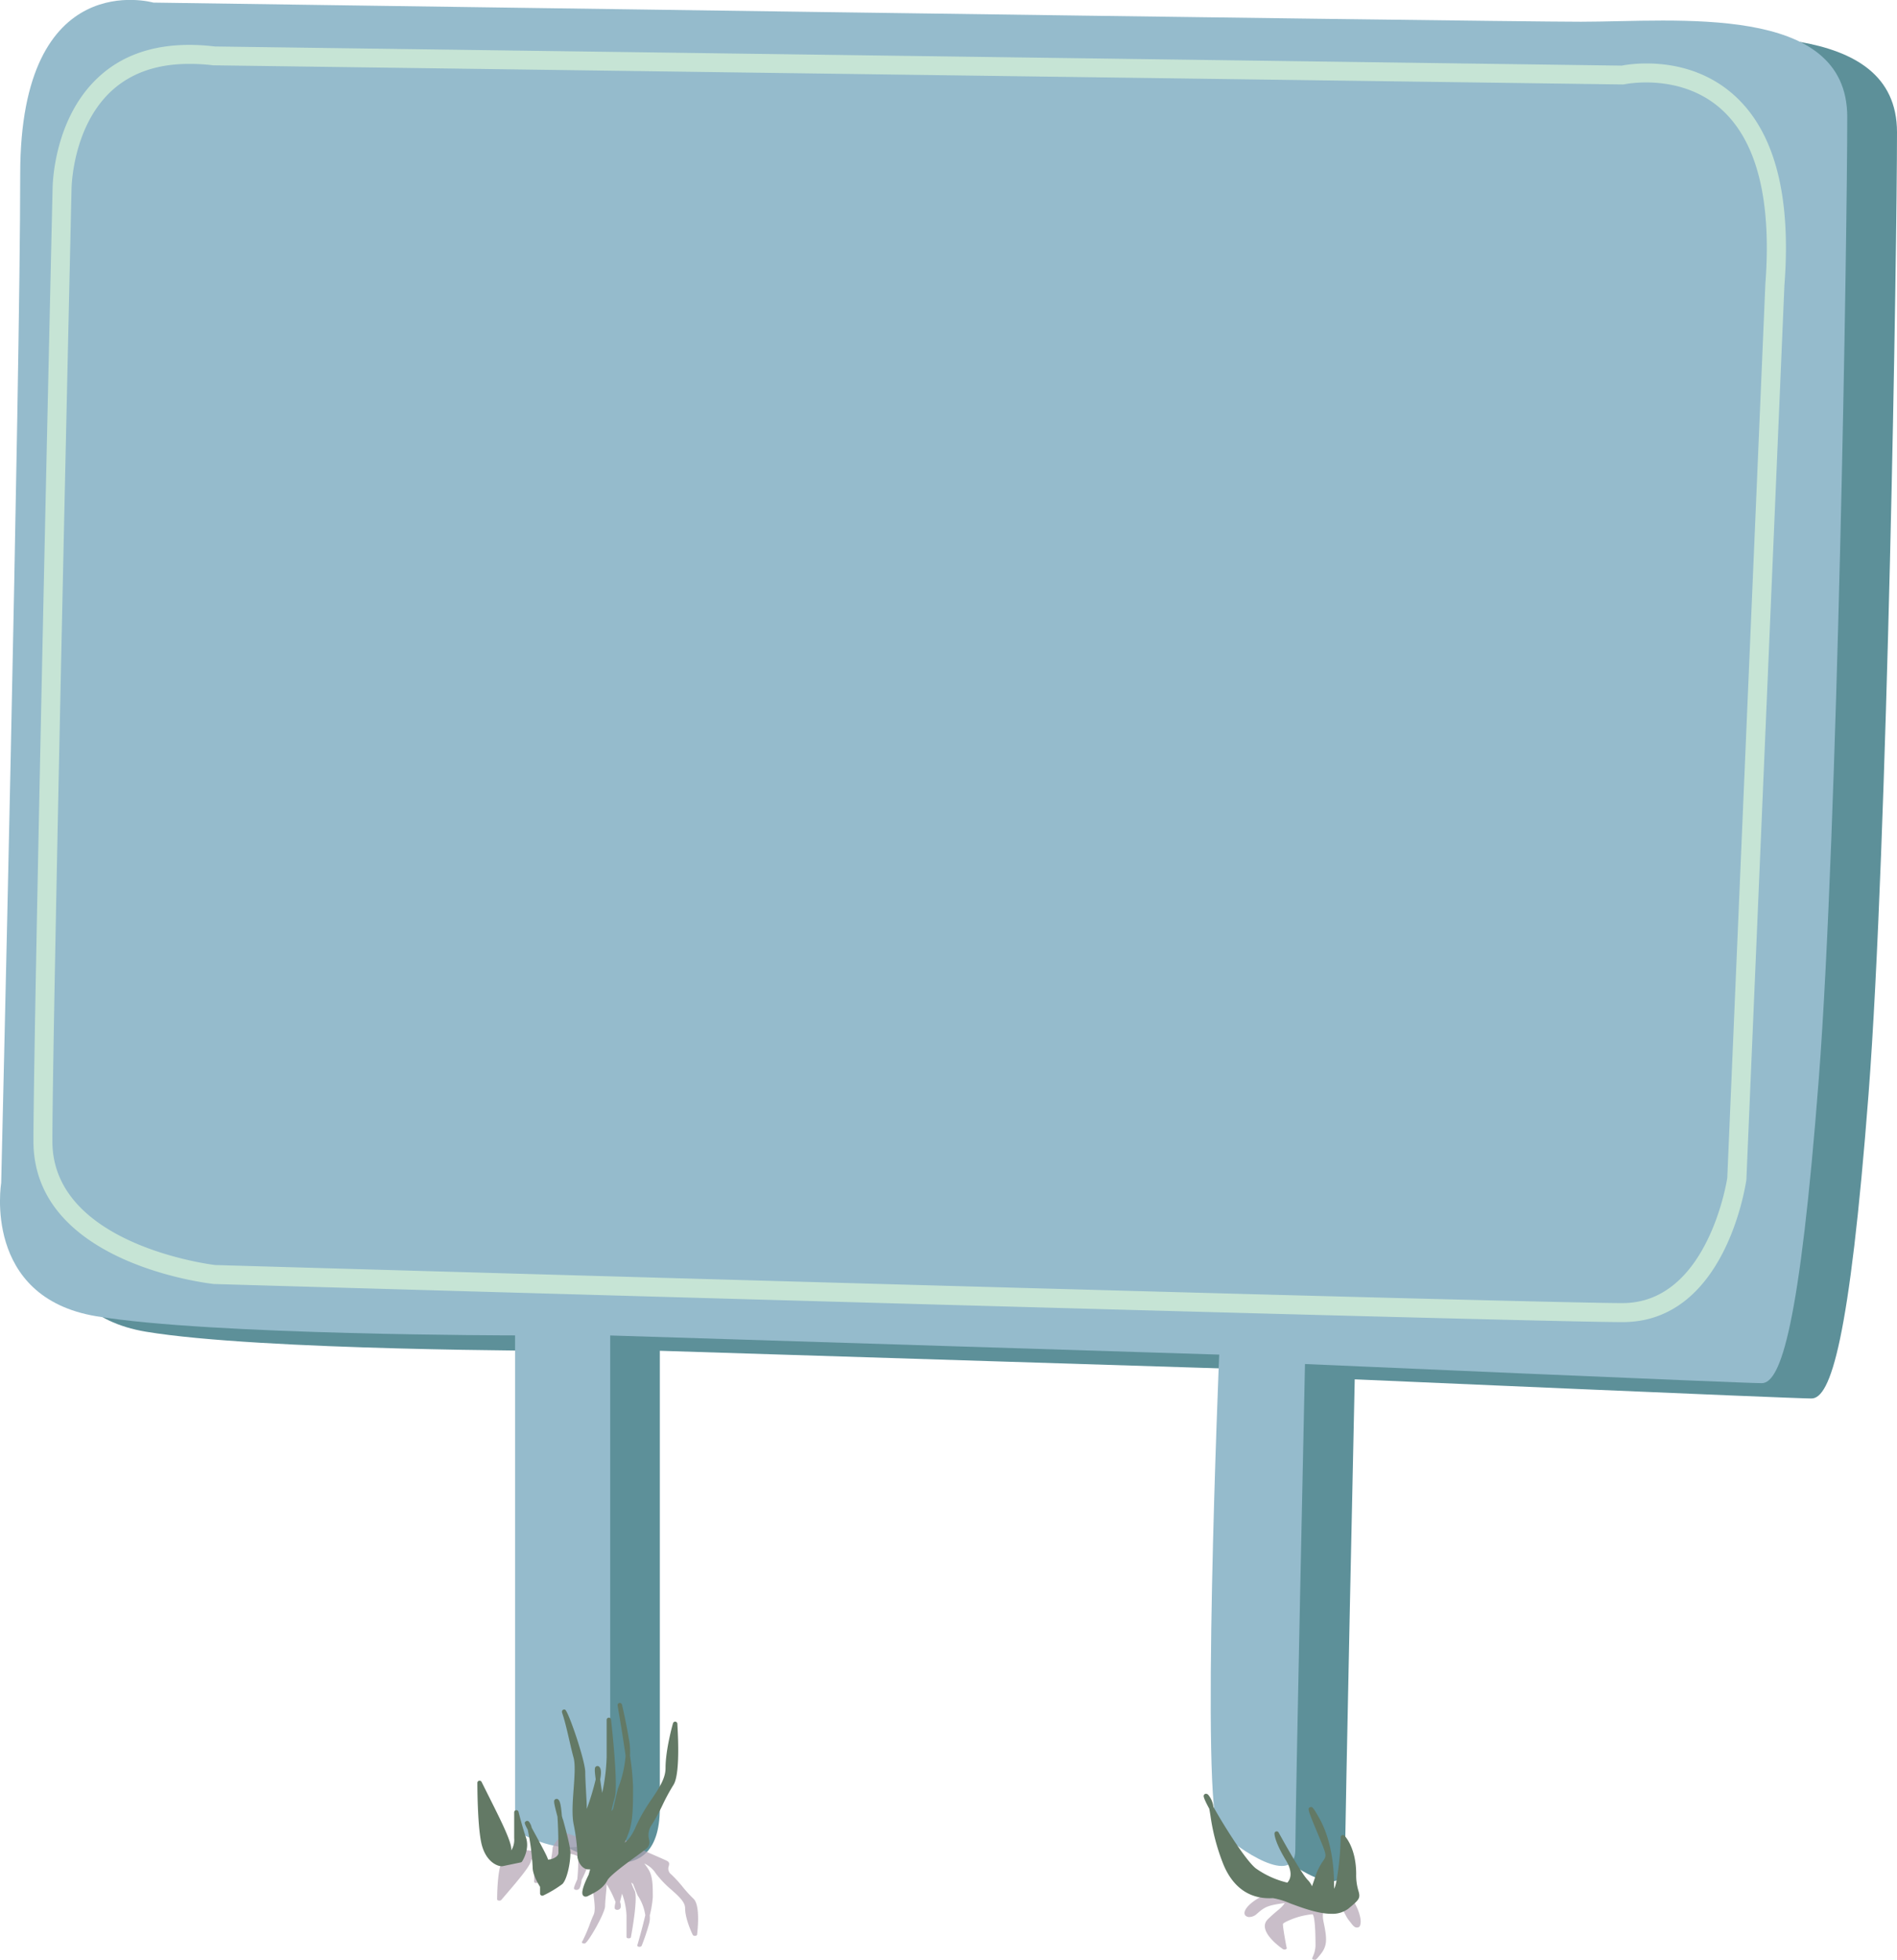 <svg xmlns="http://www.w3.org/2000/svg" viewBox="0 0 495.7 511.88"><defs><style>.cls-1{fill:#5d9099;}.cls-2{fill:#95bbcc;}.cls-3{fill:#c6e4d5;}.cls-4,.cls-7{fill:#b2a3b2;}.cls-4,.cls-6{opacity:0.7;}.cls-5{fill:#637965;}</style></defs><title>資產 6</title><g id="圖層_2" data-name="圖層 2"><g id="圖層_1-2" data-name="圖層 1"><path class="cls-1" d="M354,360.29s114.38,5,119.35,5,9.95-14.92,14.92-79.57S495.7,64.38,495.7,34.55,451,9.68,426.08,9.68s-373-5-373-5S18.28-5.24,18.28,49.47s-5,263.57-5,263.57-5,29.84,24.87,34.81,109.41,5,109.41,5v129.3s24.86,14.92,24.86-9.95V352.83l159.14,5s-5,119.35,0,124.33,19.89,14.92,19.89,5S354,360.29,354,360.29Z"/><path class="cls-2" d="M341,356.29s114.38,5,119.35,5,9.95-14.92,14.92-79.57S482.7,60.38,482.7,30.55,438,5.68,413.08,5.68s-373-5-373-5S5.28-9.24,5.28,45.47.31,309,.31,309s-5,29.84,24.87,34.81,109.41,5,109.41,5v129.3s24.86,14.92,24.86-9.95V348.83l159.14,5s-5,119.35,0,124.33,19.89,14.92,19.89,5S341,356.29,341,356.29Z"/><path class="cls-3" d="M424,345.34c-24.62,0-364.65-9.85-368.08-9.95-2.12-.23-47.18-5.6-47.18-37.3,0-29.52,4.93-246.52,5-248.71,0-.71.14-18.78,12.54-29.72,7.38-6.52,17.43-9,29.9-7.52l367.61,5c2.36-.47,17.2-2.82,28.94,7.37,10.83,9.38,15.39,26.21,13.55,50l-9.94,233.65C456.08,309.9,450.72,345.34,424,345.34ZM49.39,16.69c-8.14,0-14.79,2.24-19.85,6.7C18.82,32.86,18.69,49.27,18.69,49.44c-.05,2.24-5,219.18-5,248.65,0,27.26,42.12,32.3,42.55,32.34,3.22.09,343.18,9.94,367.73,9.94,22.4,0,27.33-32.36,27.38-32.68L461.3,74.2C463,52,459,36.53,449.45,28.23,438.79,19,424.68,22,424.54,22l-.28.06H424l-368.29-5A51.21,51.21,0,0,0,49.39,16.69Z"/><path class="cls-4" d="M354.73,503.47c-.71.09-1.1-.39-1.78-1.27l-.48-.61a8.38,8.38,0,0,1-.88-1.42c-.48-.9-1.21-2.25-1.94-2.43a.39.39,0,0,0-.26,0,11.25,11.25,0,0,1-1.23.26c-1.56.27-3,.52-2.31,4,1,4.67,1,6.39-1,8.75-1,1.21-1,1.23-1.57,1.11s-.4-.37-.23-.77a7.56,7.56,0,0,0,.7-2.77c0-6.27-.42-8-.77-8.31a19.38,19.38,0,0,0-5.74,1.43c-1.56.63-2,1-2,1.17,0,1.11.95,6.19,1,6.24s-.11.29-.34.35a.85.85,0,0,1-.67-.09c-.29-.19-7-4.78-3.91-7.82.79-.78,1.65-1.52,2.41-2.17a10.29,10.29,0,0,0,2-2,5.32,5.32,0,0,0-.9.08c-3.62.53-4.5,1-6.4,2.71a3,3,0,0,1-2.07.83,1.4,1.4,0,0,1-1-.48c-.43-.6-.11-1.91,2.19-3.61,4-3,9-3,13-3s10.41.55,10.69.57a.8.8,0,0,1,.32.1c2.08,1.23,4,5.36,4,7.66C355.49,502.93,355.37,503.38,354.73,503.47Z"/><path class="cls-5" d="M355,494a13.87,13.87,0,0,1-.62-4.47c0-6.91-2.93-9.92-3.06-10.05a.58.58,0,0,0-.63-.12.59.59,0,0,0-.36.53,72.32,72.32,0,0,1-.95,10.51,15.05,15.05,0,0,1-.7,2.94,5.51,5.51,0,0,1-.08-.92c0-7-1.36-13.13-3.93-17.63-1.54-2.69-1.8-3-2.38-2.71s-.7.34,2,6.76c.46,1.12.92,2.23,1.31,3.19,1.07,2.69.89,2.95.13,4.07a15,15,0,0,0-2.07,4.21c-.34,1-.62,1.84-.82,2.39a5.54,5.54,0,0,0-1.12-1.65c-1.84-1.85-7.55-12.29-7.61-12.4a.58.58,0,0,0-1.08.28c0,.21.08,2.22,3,7,2.16,3.6.85,5.33.35,5.82a23.65,23.65,0,0,1-8.18-3.69c-2.57-1.93-8.44-11.26-11.13-16.11a6,6,0,0,0-1.33-3.11.81.81,0,0,0-.8-.28.64.64,0,0,0-.41.49c-.07.38.51,1.66,1.46,3.4q.17.88.33,1.95a54.85,54.85,0,0,0,3.29,12.41c1.72,4.3,5.35,9.36,12.84,9h.22a19.24,19.24,0,0,1,4.4,1.34c3.29,1.22,7.39,2.74,10.83,2.74a6.9,6.9,0,0,0,4.41-1.32C355.16,496.22,355.52,495.85,355,494Z"/><g class="cls-6"><path class="cls-7" d="M182.15,505.33c0,.17-.24.3-.52.32a.65.65,0,0,1-.61-.25c-.08-.17-2-4.1-2-7,0-1.58-1.63-3.05-3.52-4.74a27.57,27.57,0,0,1-4.14-4.32,6.77,6.77,0,0,0-3-2.58,14.64,14.64,0,0,1,1.22,1.76c1,1.78,1,4.08,1,7a27.25,27.25,0,0,1-.79,4.78,6.2,6.2,0,0,1-.18,2.18,54.79,54.79,0,0,1-1.94,5.77.66.66,0,0,1-.68.25c-.31,0-.5-.21-.45-.39s1.23-4.19,2.08-7.84a12.57,12.57,0,0,0-2-5.19s0,0,0,0c-.21-.5-.69-1.66-1.21-3l-.47-.35a17.94,17.94,0,0,0,.86,2.05c1,1.75-.74,11.15-.94,12.22,0,.18-.29.31-.6.3s-.55-.16-.55-.34v-5.75a19.08,19.08,0,0,0-1.16-5.58c-.05.19-.1.4-.16.62-.12.49-.26,1-.37,1.53.32,1,.29,1.65-.21,1.95a1,1,0,0,1-.78.09c-.46-.14-.55-.38-.18-2a27.7,27.7,0,0,0-1.93-4c-.12-.22-.25-.44-.4-.66,0,.79-.11,1.74-.21,2.87s-.19,2.15-.19,2.85c0,1.77-4.42,9.52-5.27,9.74a.93.93,0,0,1-.62-.06c-.29-.16-.19-.34,0-.59a40.9,40.9,0,0,0,1.91-4.44c.32-.84.64-1.67,1-2.43.46-1.08.23-2.87,0-4.77s-.51-4.06,0-5.56a17.9,17.9,0,0,0,.95-5.11.31.31,0,0,1,0-.08,3,3,0,0,1,2.7-1.83h.26l.35,0-.4-.84c-2.28-2.73-1.61-3.14-1.39-3.27a1.21,1.21,0,0,1,.6-.14,2.38,2.38,0,0,1,.63.1c2,.59,4,1.2,5.07,2.45.6.71,5,2.65,7.7,3.81,1.57.69,2.47,1.08,2.79,1.27.6.36.48.83.36,1.29a1.89,1.89,0,0,0,.68,2.22,32.81,32.81,0,0,1,2.93,3.19,32.85,32.85,0,0,0,2.85,3.13C183.07,497.69,182.25,504.55,182.15,505.33Z"/><path class="cls-7" d="M152,491c-.27,2.16-.68,2.4-.87,2.52a1,1,0,0,1-.81.08c-.51-.17-.51-.37.53-2.71a50,50,0,0,0,.25-5.66c0-.32-.52-.57-.84-.69a5.34,5.34,0,0,0-1.88-.34c-.15.41-1,1.35-3,3.57-.44.47-.91,1-1.27,1.39a2.18,2.18,0,0,1-.67.91.94.94,0,0,1-.86.07c-.38-.17-.47-.21.5-1.3a22.56,22.56,0,0,0,1.3-5.91c0-1.1,1.52-2.59,1.92-3v-1c0-.12.11-.23.28-.3a1,1,0,0,1,.3-.05.75.75,0,0,1,.26,0,37.11,37.11,0,0,1,5,1.79c1.18.7,2.1,3.18,2.1,4.84,0,.93-1,3.15-1.89,5.11Z"/><path class="cls-7" d="M140.7,491.59a.63.63,0,0,1-.63.26c-.29,0-.51-.17-.51-.34v-4a2.27,2.27,0,0,0-.75-1.89.63.63,0,0,0,0,.16c0,1.14-2.31,4-4.88,7.05L131,496.26a.72.72,0,0,1-.65.18c-.26,0-.45-.17-.45-.33s0-6.39,1-9.26a5.74,5.74,0,0,1,5.38-3.73h.12l4.81.57a.66.66,0,0,1,.37.15c.09.07,2.07,1.88,1,3.75C141.67,489.29,140.71,491.57,140.7,491.59Z"/></g><path class="cls-5" d="M177,450.23a.59.59,0,0,0-.52-.53.6.6,0,0,0-.62.42c-.08.28-1.95,6.88-1.95,11.72,0,2.65-1.62,5.1-3.51,7.94A45.34,45.34,0,0,0,166.2,477c-1.12,2.61-2.19,3.8-3,4.33a29.84,29.84,0,0,0,1.22-3c1-3,1-6.84,1-11.74a71.79,71.79,0,0,0-.79-8,17.25,17.25,0,0,0-.18-3.66c-.95-5.74-1.92-9.64-1.93-9.68a.59.59,0,0,0-.68-.43.58.58,0,0,0-.45.67c0,.11,1.23,7,2.08,13.13a29.55,29.55,0,0,1-2.05,8.7l0,.09c-.21.85-.69,2.79-1.2,5.11l-.47.58c.33-1.5.62-2.74.86-3.44,1-2.93-.74-18.69-.94-20.48a.56.56,0,0,0-.61-.51.57.57,0,0,0-.54.57V459a51.31,51.31,0,0,1-1.17,9.36c0-.33-.1-.68-.15-1-.12-.83-.26-1.74-.37-2.57.32-1.67.28-2.77-.22-3.27a.65.65,0,0,0-.78-.15c-.46.23-.54.64-.17,3.4a68.43,68.43,0,0,1-1.93,6.61c-.12.36-.26.74-.4,1.11,0-1.33-.11-2.92-.21-4.82s-.19-3.6-.19-4.78c0-3-4.42-15.95-5.27-16.32a.56.56,0,0,0-.62.1c-.3.27-.2.57-.06,1,.64,1.9,1.29,4.72,1.92,7.45.32,1.39.64,2.78,1,4.07.45,1.81.23,4.81,0,8-.25,3.35-.51,6.81,0,9.33a48.44,48.44,0,0,1,1,8.56.71.71,0,0,0,0,.14c.63,2.48,2,3,2.71,3.07h.26l.34,0c-.2.73-.35,1.25-.39,1.4-2.29,4.58-1.61,5.26-1.39,5.48a.81.81,0,0,0,.59.24,1.42,1.42,0,0,0,.63-.17c2-1,4-2,5.08-4.11.6-1.2,5-4.45,7.7-6.39,1.57-1.15,2.47-1.82,2.79-2.14a2.28,2.28,0,0,0,.36-2.15,4.64,4.64,0,0,1,.68-3.72,52.37,52.37,0,0,0,2.92-5.36,51.75,51.75,0,0,1,2.86-5.24C177.87,463,177.05,451.53,177,450.23Z"/><path class="cls-5" d="M146.82,474.33c-.27-3.62-.68-4-.88-4.23a.65.65,0,0,0-.81-.14c-.51.29-.5.63.54,4.55.15,2.1.25,5.19.25,9.49,0,.54-.53,1-.84,1.16a3.59,3.59,0,0,1-1.88.57c-.15-.69-1-2.26-3-6-.44-.8-.91-1.66-1.27-2.34a3.81,3.81,0,0,0-.68-1.52.6.6,0,0,0-.85-.12c-.38.28-.47.35.5,2.18a61.47,61.47,0,0,1,1.29,9.91c0,1.84,1.52,4.35,1.93,5v1.75a.58.58,0,0,0,.28.49.53.53,0,0,0,.3.09.58.58,0,0,0,.26-.06,29.61,29.61,0,0,0,5-3c1.18-1.18,2.09-5.33,2.09-8.12,0-1.56-1-5.28-1.89-8.57C147,475.06,146.92,474.69,146.82,474.33Z"/><path class="cls-5" d="M135.5,473.26a.59.59,0,0,0-.64-.43.57.57,0,0,0-.5.57v6.75a5.16,5.16,0,0,1-.75,3.16,1.06,1.06,0,0,1,0-.27c0-1.91-2.31-6.68-4.88-11.82l-2.89-5.78a.59.59,0,0,0-.65-.31.58.58,0,0,0-.45.56c0,.44,0,10.72,1,15.54s4,6.24,5.39,6.24h.11l4.82-1a.59.59,0,0,0,.37-.25c.08-.13,2.07-3.16,1-6.28C136.46,477.13,135.5,473.3,135.5,473.26Z"/></g></g></svg>